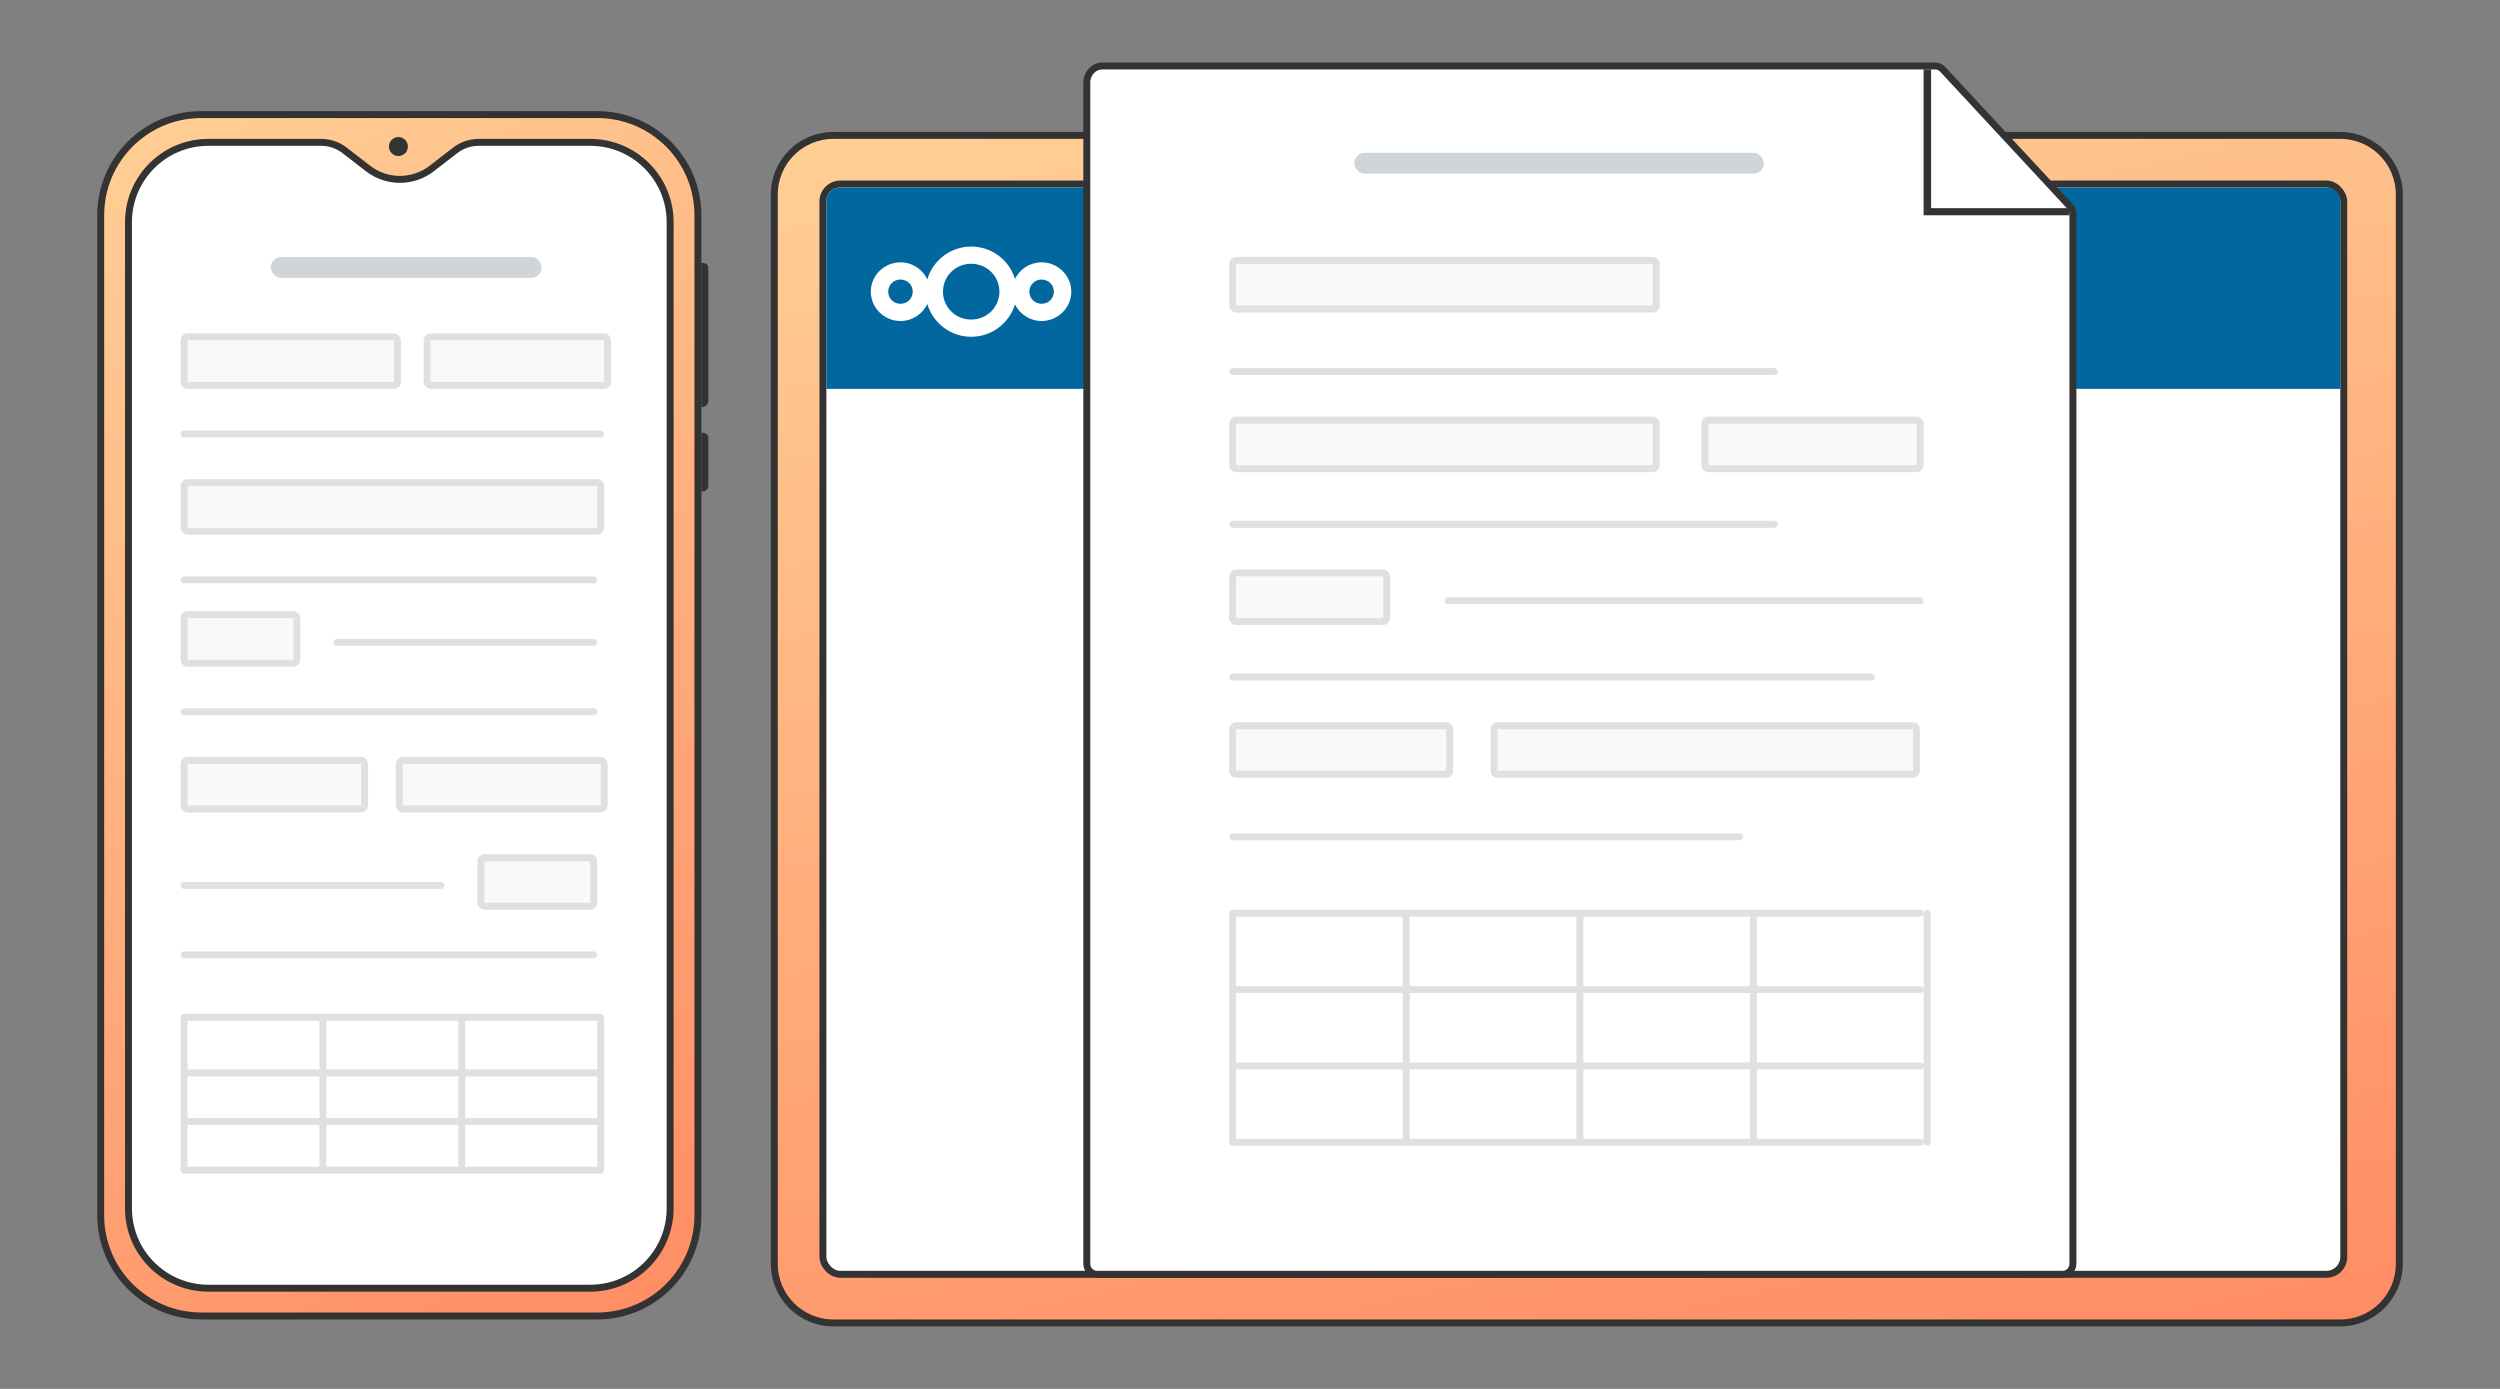 <svg width="360" height="200" viewBox="0 0 360 200" fill="none" xmlns="http://www.w3.org/2000/svg">
<rect x="0" y="0" width="360" height="200" fill="#808080" stroke="none"/>
<path d="M120 19.5C115.306 19.5 111.5 23.306 111.5 28V182C111.5 186.694 115.306 190.5 120 190.5H337C341.694 190.5 345.5 186.694 345.5 182V28C345.5 23.306 341.694 19.5 337 19.5H120Z" fill="#333333"/>
<path d="M120 19.5C115.306 19.5 111.5 23.306 111.5 28V182C111.5 186.694 115.306 190.5 120 190.5H337C341.694 190.5 345.5 186.694 345.5 182V28C345.5 23.306 341.694 19.5 337 19.5H120Z" fill="url(#paint0_linear_1_19299)"/>
<path d="M120 19.5C115.306 19.5 111.5 23.306 111.5 28V182C111.5 186.694 115.306 190.5 120 190.5H337C341.694 190.5 345.5 186.694 345.5 182V28C345.5 23.306 341.694 19.5 337 19.5H120Z" stroke="#333333"/>
<rect x="118.5" y="26.5" width="219" height="157" rx="2.5" fill="white" stroke="#333333"/>
<path d="M335 27H121C119.895 27 119 27.895 119 29V56H337V29C337 27.895 336.105 27 335 27Z" fill="#01679E"/>
<path d="M139.852 35.504C136.86 35.504 134.323 37.509 133.537 40.226C132.854 38.785 131.373 37.775 129.668 37.775C127.322 37.775 125.394 39.681 125.394 41.999C125.394 44.318 127.322 46.224 129.668 46.224C131.373 46.224 132.854 45.214 133.537 43.773C134.323 46.49 136.86 48.496 139.852 48.496C142.823 48.496 145.347 46.52 146.153 43.834C146.849 45.242 148.311 46.224 149.992 46.224C152.338 46.224 154.267 44.318 154.267 41.999C154.267 39.681 152.338 37.775 149.992 37.775C148.311 37.775 146.849 38.757 146.153 40.165C145.347 37.479 142.823 35.504 139.852 35.504ZM139.852 37.983C142.112 37.983 143.916 39.766 143.916 41.999C143.916 44.233 142.112 46.017 139.852 46.017C137.593 46.017 135.789 44.233 135.789 41.999C135.789 39.766 137.593 37.983 139.852 37.983ZM129.668 40.255C130.657 40.255 131.433 41.021 131.433 41.999C131.433 42.978 130.657 43.745 129.668 43.745C128.678 43.745 127.903 42.978 127.903 41.999C127.903 41.021 128.678 40.255 129.668 40.255ZM149.992 40.255C150.982 40.255 151.758 41.021 151.758 41.999C151.758 42.978 150.982 43.745 149.992 43.745C149.003 43.745 148.228 42.978 148.228 41.999C148.228 41.021 149.003 40.255 149.992 40.255Z" fill="white"/>
<path d="M298.5 182C298.5 182.828 297.828 183.5 297 183.5H158C157.172 183.5 156.5 182.828 156.5 182V11.894C156.5 10.549 157.532 9.5 158.749 9.5H278.649C279.066 9.5 279.464 9.674 279.748 9.98L298.1 29.76C298.357 30.038 298.5 30.402 298.5 30.78V136.998V182Z" fill="white" stroke="#333333" stroke-miterlimit="10"/>
<rect x="177" y="53" width="79" height="0.999" rx="0.5" fill="#E0E0E0"/>
<rect x="177" y="75" width="79" height="0.999" rx="0.5" fill="#E0E0E0"/>
<rect x="208" y="86" width="69" height="0.999" rx="0.5" fill="#E0E0E0"/>
<rect x="177" y="97" width="93" height="0.999" rx="0.5" fill="#E0E0E0"/>
<rect x="177" y="120" width="74" height="0.999" rx="0.5" fill="#E0E0E0"/>
<rect x="177.5" y="37.5" width="61" height="7" rx="0.5" fill="#F8F9F9" stroke="#E0E0E0"/>
<rect x="177.5" y="60.5" width="61" height="7" rx="0.5" fill="#F8F9F9" stroke="#E0E0E0"/>
<rect x="177.5" y="82.5" width="22.187" height="7" rx="0.5" fill="#F8F9F9" stroke="#E0E0E0"/>
<rect x="245.5" y="60.5" width="31" height="7" rx="0.5" fill="#F8F9F9" stroke="#E0E0E0"/>
<rect x="-0.5" y="0.5" width="60.831" height="7" rx="0.5" transform="matrix(-1 0 0 1 275.468 104)" fill="#F8F9F9" stroke="#E0E0E0"/>
<rect x="-0.5" y="0.5" width="31.26" height="7" rx="0.5" transform="matrix(-1 0 0 1 208.26 104)" fill="#F8F9F9" stroke="#E0E0E0"/>
<path fill-rule="evenodd" clip-rule="evenodd" d="M277 10H278.077V29.976H298V31H277V10Z" fill="#333333"/>
<path fill-rule="evenodd" clip-rule="evenodd" d="M177 131.5C177 131.224 177.224 131 177.5 131H177.5H202.5H227.499H252.499H276.5C276.767 131 276.985 131.209 276.999 131.472C277.013 131.209 277.231 131 277.498 131C277.774 131 277.998 131.224 277.998 131.5V164.496C277.998 164.772 277.774 164.996 277.498 164.996C277.231 164.996 277.013 164.787 276.999 164.524C276.985 164.787 276.767 164.996 276.5 164.996H252.502L252.499 164.996L252.496 164.996H227.502L227.499 164.996L227.496 164.996H202.503L202.5 164.996L202.497 164.996H177.503C177.502 164.996 177.501 164.996 177.5 164.996C177.224 164.996 177 164.772 177 164.496L177 164.474M178 153.997L178 152.998H202L202 142.998H178L178 141.999H202V131.999H178M177 131.5C177 131.507 177 131.514 177 131.522L177 131.5ZM177 131.522L177 142.476C177 142.484 177 142.491 177 142.499C177 142.506 177 142.514 177 142.521L177 153.475C177 153.483 177 153.49 177 153.498C177 153.505 177 153.513 177 153.52M178 153.997H202V163.997H178M276.5 131.999C276.763 131.999 276.979 131.796 276.999 131.538V142.46C276.979 142.202 276.763 141.999 276.5 141.999H252.999V131.999H276.5ZM276.5 142.998C276.763 142.998 276.979 142.795 276.999 142.537V153.459C276.979 153.201 276.763 152.998 276.5 152.998H252.999V142.998H276.5ZM276.5 153.997C276.763 153.997 276.979 153.794 276.999 153.536V164.458C276.979 164.2 276.763 163.997 276.5 163.997H252.999V153.997H276.5ZM251.999 163.997V153.997H227.999V163.997H251.999ZM251.999 152.998V142.998H227.999V152.998H251.999ZM251.999 141.999V131.999H227.999V141.999H251.999ZM203 131.999H227V141.999H203V131.999ZM203 142.998H227V152.998H203L203 142.998ZM203 153.997H227V163.997H203V153.997Z" fill="#E0E0E0"/>
<rect x="195" y="22" width="59" height="3" rx="1.5" fill="#D0D5DA"/>
<path d="M100.5 31C100.5 22.992 94.012 16.5 86.004 16.5L57.5 16.5L28.996 16.5C20.988 16.5 14.5 22.992 14.5 31V175C14.5 183.008 20.992 189.5 29 189.5H86C94.008 189.5 100.5 183.008 100.5 175V31Z" fill="#333333"/>
<path d="M100.5 31C100.5 22.992 94.012 16.5 86.004 16.5L57.5 16.5L28.996 16.5C20.988 16.5 14.5 22.992 14.5 31V175C14.5 183.008 20.992 189.5 29 189.5H86C94.008 189.5 100.5 183.008 100.5 175V31Z" fill="url(#paint1_linear_1_19299)"/>
<path d="M100.5 31C100.5 22.992 94.012 16.5 86.004 16.5L57.5 16.5L28.996 16.5C20.988 16.5 14.5 22.992 14.5 31V175C14.5 183.008 20.992 189.5 29 189.5H86C94.008 189.5 100.5 183.008 100.5 175V31Z" stroke="#333333"/>
<path d="M96.5 32C96.5 25.649 91.352 20.5 85.001 20.5L68.92 20.5C67.703 20.5 66.518 20.904 65.554 21.648L62.173 24.262C59.471 26.351 55.7 26.351 52.999 24.262L49.617 21.648C48.654 20.904 47.471 20.5 46.254 20.5L29.997 20.5C23.645 20.5 18.5 25.649 18.5 32V174C18.5 180.351 23.649 185.5 30 185.5H85C91.351 185.5 96.5 180.351 96.5 174V32Z" fill="white" stroke="#333333"/>
<circle cx="57.369" cy="21.1" r="1.366" fill="#333333"/>
<path d="M101 37.84C102 37.84 102 38.535 102 38.535V57.75C102 57.75 102 58.626 101 58.626C101 53.737 101 37.84 101 37.84Z" fill="#333333"/>
<path d="M101 62.294C102 62.294 102 62.974 102 62.974V69.941C102 69.941 102 70.797 101 70.797C101 66.02 101 62.294 101 62.294Z" fill="#333333"/>
<rect x="26" y="62" width="61" height="0.999" rx="0.5" fill="#E0E0E0"/>
<rect x="26" y="83" width="60" height="0.999" rx="0.5" fill="#E0E0E0"/>
<rect x="26" y="137" width="60" height="0.999" rx="0.5" fill="#E0E0E0"/>
<rect x="48" y="92" width="38" height="0.999" rx="0.5" fill="#E0E0E0"/>
<rect x="26" y="102" width="60" height="0.999" rx="0.5" fill="#E0E0E0"/>
<rect x="26.5" y="48.5" width="30.735" height="7" rx="0.5" fill="#F8F9F9" stroke="#E0E0E0"/>
<rect x="26.5" y="69.5" width="60" height="7" rx="0.5" fill="#F8F9F9" stroke="#E0E0E0"/>
<rect x="26.5" y="88.5" width="16.25" height="7" rx="0.5" fill="#F8F9F9" stroke="#E0E0E0"/>
<rect x="61.5" y="48.5" width="26" height="7" rx="0.5" fill="#F8F9F9" stroke="#E0E0E0"/>
<rect width="38" height="0.999" rx="0.5" transform="matrix(-1 0 0 1 64 127)" fill="#E0E0E0"/>
<rect x="-0.5" y="0.5" width="16.25" height="7" rx="0.5" transform="matrix(-1 0 0 1 85 123)" fill="#F8F9F9" stroke="#E0E0E0"/>
<rect x="26.5" y="109.5" width="26" height="7" rx="0.5" fill="#F8F9F9" stroke="#E0E0E0"/>
<rect x="57.5" y="109.5" width="29.5" height="7" rx="0.5" fill="#F8F9F9" stroke="#E0E0E0"/>
<path fill-rule="evenodd" clip-rule="evenodd" d="M26.5 146C26.224 146 26 146.224 26 146.5C26 146.507 26 146.514 26 146.522L26 154.477C26 154.485 26 154.492 26 154.5C26 154.507 26 154.514 26 154.522L26 161.477C26 161.485 26 161.492 26 161.5C26 161.507 26 161.514 26 161.522L26 168.477C26 168.485 26 168.492 26 168.5C26 168.596 26.027 168.686 26.075 168.763C26.163 168.905 26.32 169 26.5 169C26.511 169 26.521 169 26.531 168.999H46.469C46.479 169 46.489 169 46.5 169L46.514 169L46.531 168.999H66.468L66.484 169L66.499 169C66.51 169 66.52 169 66.53 168.999H86.468C86.478 169 86.488 169 86.499 169C86.774 169 86.997 168.778 86.999 168.503L86.999 168.5L86.999 168.497V161.502L86.999 161.5L86.999 161.497V154.502L86.999 154.5L86.999 154.497V146.502L86.999 146.5C86.999 146.224 86.775 146 86.499 146H86.499H66.499H46.5H26.5H26.5ZM27 146.999L27 154H46V146.999H27ZM27 154.999L27 161H46L46 154.999H27ZM27 161.999L27 168H46V161.999H27ZM85.999 161.999V168H66.999V161.999H85.999ZM85.999 154.999V161H66.999V154.999H85.999ZM85.999 146.999V154H66.999V146.999H85.999ZM65.999 146.999H46.999V154H65.999V146.999ZM65.999 154.999H46.999L46.999 161H65.999V154.999ZM65.999 161.999H46.999V168H65.999V161.999Z" fill="#E0E0E0"/>
<rect x="39" y="37" width="39" height="3" rx="1.5" fill="#D0D5DA"/>
<defs>
<linearGradient id="paint0_linear_1_19299" x1="122.234" y1="22.595" x2="166.14" y2="225.88" gradientUnits="userSpaceOnUse">
<stop stop-color="#FFCE95"/>
<stop offset="1" stop-color="#FF8D63"/>
</linearGradient>
<linearGradient id="paint1_linear_1_19299" x1="18.733" y1="19.626" x2="113.633" y2="178.05" gradientUnits="userSpaceOnUse">
<stop stop-color="#FFCE95"/>
<stop offset="1" stop-color="#FF8D63"/>
</linearGradient>
</defs>
</svg>
